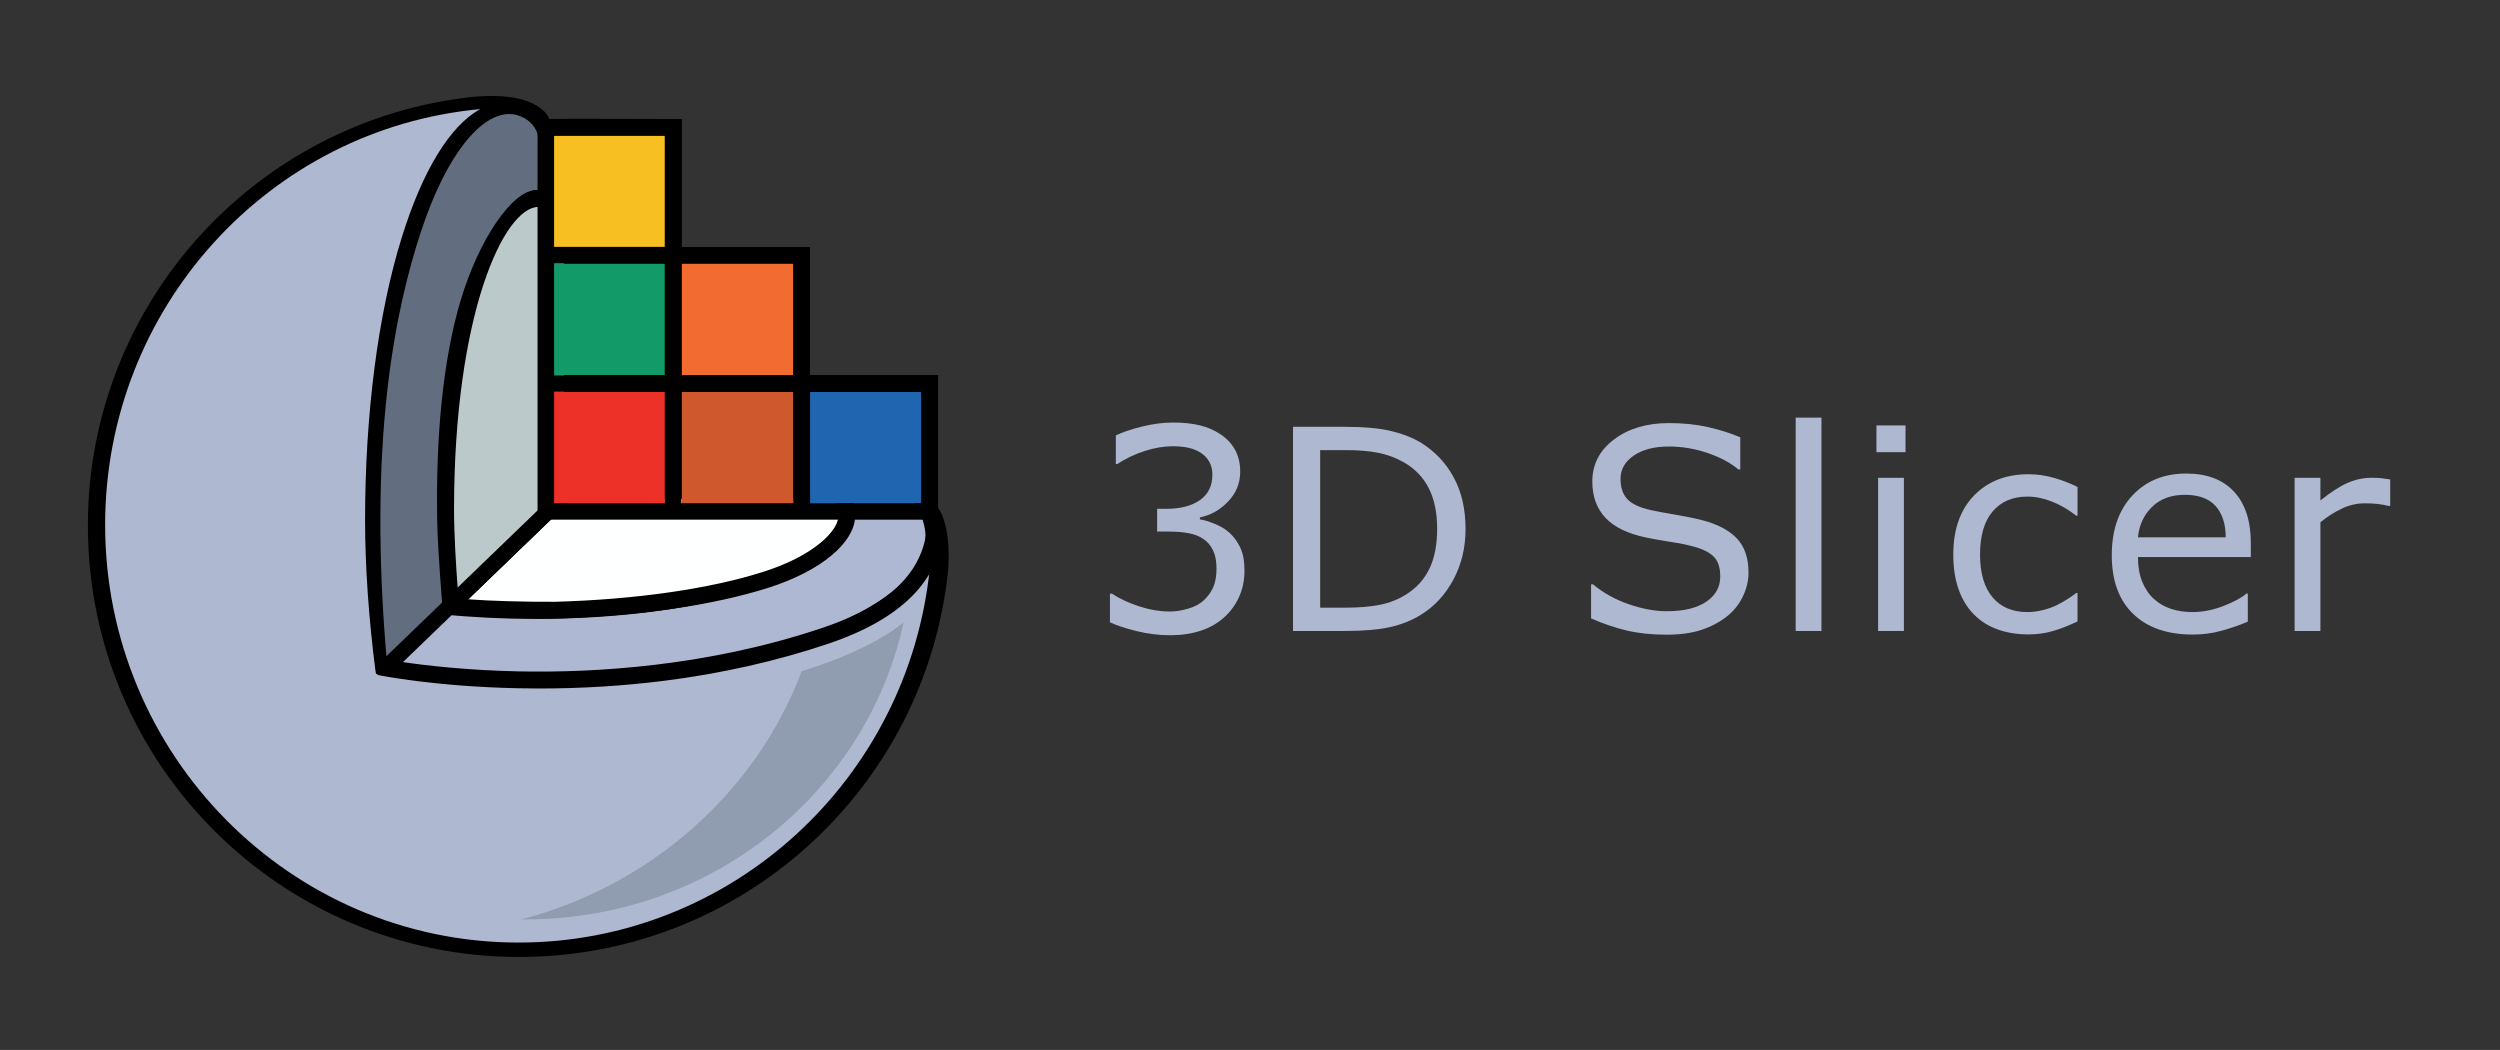 <?xml version="1.0" encoding="utf-8"?>
<!-- Generator: Adobe Illustrator 24.2.1, SVG Export Plug-In . SVG Version: 6.00 Build 0)  -->
<svg version="1.1" id="LOGO" xmlns="http://www.w3.org/2000/svg" xmlns:xlink="http://www.w3.org/1999/xlink" x="0px" y="0px"
	 viewBox="0 0 15295 6423.5" style="enable-background:new 0 0 15295 6423.5;" xml:space="preserve">
<rect x="0" y="0" width="15295" height="6423.5" fill="#333333" stroke="none"/>
<style type="text/css">
	.st0{fill:#909CAF;}
	.st1{fill:#626E7F;}
	.st2{fill:#AFB8D2;}
	.st3{fill:#BCC9CB;}
	.st4{fill:#FEFFFF;}
	.st5{fill:#AFB8D1;}
	.st6{fill:#F7BF21;}
	.st7{fill:#129A68;}
	.st8{fill:#F26B31;}
	.st9{fill:#1F65B0;}
	.st10{fill:#EE3128;}
	.st11{fill:#CF582C;}
</style>
<path d="M5739,3107.3L5739,3107.3l-0.1-812.6l-783.5-0.4v-782.2h-784.7V728.2l-644.1-1.5l-167.7,1.4c0,0-45.3-171.2-457.2-136.3
	C1573.6,729,537.6,1851.6,537.6,3216.2c0,1457.2,1181.3,2638.5,2638.5,2638.5c1362.6,0,2483.9-1032.9,2623.8-2358.4
	C5822.8,3202.2,5739,3107.3,5739,3107.3z"/>
<g>
	<defs>
		<path id="SVGID_1_" d="M3225.3,4190c-298.6,0-658.1-34.3-922.8-69.3c-38.9-290.2-48.7-604.5-48.7-935.8
			c0-1335.2,347.7-2436.4,789.5-2539.1c-1340.3,73-2404.8,1193.7-2404.8,2565.7c0,1419.1,1139,2569.6,2544,2569.6
			c1356.8,0,2465.5-1073,2539.9-2424.7C5653.6,3827.9,4538.4,4190,3225.3,4190z"/>
	</defs>
	<use xlink:href="#SVGID_1_"  style="overflow:visible;fill:#AFB8D1;"/>
	<clipPath id="SVGID_2_">
		<use xlink:href="#SVGID_1_"  style="overflow:visible;"/>
	</clipPath>
</g>
<g>
	<g>
		<path d="M3172.6,5795.8c-683.5,0-1326-268.8-1809.3-756.9C880.1,4550.7,614,3901.8,614,3211.6c0-1373,1062.4-2506.4,2418.6-2580.3
			c7.7-0.4,14.2,5,15.3,12.5s-3.8,14.6-11.2,16.3c-436.4,101.4-778.2,1210.5-778.2,2524.9c0,263.3,17.7,605.2,59.4,922.8
			c164.5,21.5,546.6,67.7,897.5,67.7c637,0,1244.5-85,1710.6-239.2c465.6-154.1,739.8-360.7,772.1-581.8c1.1-7.7,8.2-13.1,15.9-12.4
			c7.8,0.8,13.6,7.5,13.1,15.3C5651.7,4724.7,4529.7,5795.8,3172.6,5795.8z M2938,667.5C1643.5,787.5,643.2,1886.7,643.2,3211.6
			c0,1408.8,1134.7,2555,2529.4,2555c1301.8,0,2384.9-997,2516-2291.3c-96.6,187.2-357.7,357.7-753.4,488.7
			c-469,155.2-1079.7,240.7-1719.7,240.7c-360.7,0-746.4-56.7-904.2-77.6c-6.5-0.9-11.7-6-12.6-12.5
			c-43.3-322.4-65.2-662.3-65.2-929.6c0-645.3,77.5-1261.8,225.7-1736.1C2586.7,1040.3,2754.2,768.5,2938,667.5z"/>
	</g>
</g>
<g>
	<g>
		<path class="st0" d="M4936.8,4096.3c-10,3.2-20.6,6.5-31.8,9.9c-283,750.9-936.2,1315.8-1715.2,1518.5c9.3,0.1,18.7,0.2,28.1,0.2
			c587.1,0,1150.2-210.9,1585.5-593.9c370.6-326.1,622.7-753.7,725-1222.8C5390.1,3917.8,5190.4,4015.4,4936.8,4096.3z"/>
	</g>
</g>
<g>
	<g>
		<path class="st1" d="M3301.7,887.5c-6.7-149.7-123.9-188.1-180.6-189.8c-176.5-5.3-389.1,244-545,717.7
			c-157.1,477.2-330.3,1285.3-207.2,2656.2l340.4-329.3c0,0-2.3-25.8-4.5-52.8c0,0-26.7-330.8-29.9-499.6
			c-9.8-512,34.8-991.3,143.8-1353.5c109.7-364.3,310.7-673.7,467.4-673.7c54.1,0,54.1,130.4,105.3,177.8L3301.7,887.5z"/>
	</g>
</g>
<g>
	<g>
		<path class="st2" d="M4946.5,3883.1c292.9-102.9,917.3-382,651.3-797.3c-16-24.9-35.6-47.4-59.8-64.6h-497.3
			c62.2,58.9,93.8,120.7,93.8,183.7c0,156.5-194.1,303-546.6,412.6c-350.4,108.9-816.2,168.9-1311.6,168.9
			c-194.2,0-385.8-9.3-569.4-27.7l-0.9-0.1l-334.4,313.3c164.7,21.5,559.9,58.2,888.9,58.2C3894.4,4130,4493.2,4042.3,4946.5,3883.1
			z"/>
	</g>
</g>
<g>
	<path class="st3" d="M3297.3,1226.2c-268.5,0-556,760.1-556,1891.6c0,173.9,15.3,402.5,29.4,568.7l718.7-709.3l-2.9-1676.3
		C3434.6,1246,3349.5,1226.2,3297.3,1226.2z"/>
</g>
<g>
	<g>
		<path class="st4" d="M3332.1,3733.7c-150.6,0-363.5-11.7-506.9-28.5l729-704.3l1566.2-0.9c42.1,46,61.6,99.7,59.7,163.5
			c-3.4,109.7-159,276.4-492.6,382.9c-332.6,106.2-791,172.4-1290.8,186.3C3376.9,3733.4,3355.2,3733.7,3332.1,3733.7z"/>
		<path d="M3332.1,3748.5c-148.3,0-346.3-11.5-492.7-28.6l-29.4-3.4l698.8-730.2h6.3l1611.7-0.9l4.4,4.8
			c44.8,49,65.6,105.9,63.5,173.9c-1.9,63-47.3,135.3-127.6,203.5c-90.7,76.9-220.4,143.6-375.2,193.1
			c-333.8,106.6-793.7,173-1294.8,187C3377,3748.2,3355.2,3748.5,3332.1,3748.5z M2835.4,3693.9c141.7,15.1,359.2,25.1,496.7,25.1
			c22.8,0,44.4-0.3,64-0.8c498.5-13.9,955.5-79.9,1286.7-185.6c151.1-48.3,277.4-113.1,365.2-187.5
			c72.9-61.8,115.6-128.1,117.2-181.9c1.8-57.8-15.1-106.4-51.5-148.4l-1573.3,0.9L2835.4,3693.9z"/>
	</g>
</g>
<path d="M5672.3,3217.8c-21.4,280.6-228.1,483.5-632,620.4c-706.6,239.6-1404.4,278.7-1865.5,269.3
	c-315.7-6.4-566.6-35.8-709.6-56.8l312-300.9c147.2,20.2,379.9,35.1,554.7,35.1c23.6,0,45.8-0.3,65.9-0.8
	c504.5-14.1,967.9-81.1,1304.9-188.7c157.7-50.4,291.2-119,385.9-198.4c89.6-75.1,140.1-157.4,142.4-231.8
	c2.5-82.7-26.1-154-85.1-212.1l-4.3-4.2l-1615.9,0.9l-2.9-1648.9c0-9.3-3.6-18.2-10-25c-56.2-59.5-148.8-114.7-215.8-114.7
	c-154.4,0-301.3,222.9-413.5,575.6c-115.4,362.9-179,853.5-179,1381.2c0,185.5,17.3,423.3,27.1,542.2l-385,371.3
	c-8.3-1.6-12.9-2.5-13.3-2.6c0,0,0,0,0,0l-20.7,101c14,2.9,348.1,70.3,857.4,80.8c43.8,0.9,87.6,1.4,131.3,1.4
	c254.4,0,506.5-15.4,751.1-45.8c358.6-44.7,702.1-122.1,1020.9-230.2c234.4-79.5,412.3-184.6,528.9-312.5
	c103.1-113.2,161.3-247,172.8-397.7L5672.3,3217.8z M5128.8,3162.1c-1.3,43.5-40.9,102-105.8,156.4
	c-84.6,70.9-206,132.9-351.2,179.3c-328.1,104.8-781.5,170.1-1276.3,183.9c-188.1,1.3-411.8-5.8-531.6-15.3l637-614.2l1595.4-0.9
	C5119.8,3083.3,5130.1,3118.7,5128.8,3162.1z M2777.8,3117.9c0-1194.5,304.5-1852,516.8-1852c45.8,0,113.4,13.8,155.4,50.6
	l2.9,1645.6L3328,3085.2l-528.1,509.2C2790.3,3467.5,2777.8,3273.7,2777.8,3117.9z"/>
<g>
	<g>
		<path class="st5" d="M7521.4,3258.9c26.8,24.1,48.9,54.3,66.3,90.6c17.3,36.4,26,83.3,26,140.9c0,57.1-10.4,109.4-31,156.9
			c-20.7,47.5-49.8,88.9-87.3,124.2c-41.9,39.2-91.3,68.1-148.1,86.8c-56.8,18.7-119,28.1-186.7,28.1c-69.4,0-137.6-8.3-204.7-24.8
			c-67.1-16.5-122.2-34.5-165.3-54.1v-175.3h12.6c47.5,31.3,103.5,57.3,167.8,78c64.3,20.7,126.4,31,186.3,31
			c35.2,0,72.7-5.9,112.4-17.6c39.7-11.7,71.9-29.1,96.5-52c25.7-24.6,44.9-51.7,57.5-81.4c12.6-29.6,18.9-67.1,18.9-112.4
			c0-44.7-7.1-81.8-21.4-111.2s-34-52.4-59.2-69.2c-25.2-17.3-55.7-29.2-91.4-35.7c-35.8-6.4-74.4-9.6-115.8-9.6h-75.5v-139.3h58.7
			c85,0,152.8-17.7,203.5-53.3c50.6-35.5,75.9-87.4,75.9-155.6c0-30.2-6.4-56.6-19.3-79.3c-12.9-22.7-30.8-41.2-53.7-55.8
			c-24.1-14.5-49.8-24.6-77.2-30.2c-27.4-5.6-58.4-8.4-93.1-8.4c-53.1,0-109.6,9.5-169.5,28.5c-59.9,19-116.3,45.9-169.5,80.5h-8.4
			V2664c39.7-19.6,92.7-37.6,159-54.1c66.3-16.5,130.5-24.8,192.5-24.8c61,0,114.7,5.6,161.1,16.8c46.4,11.2,88.4,29.1,125.8,53.7
			c40.3,26.8,70.8,59.3,91.4,97.3c20.7,38,31,82.5,31,133.4c0,69.4-24.5,129.9-73.4,181.6c-49,51.7-106.7,84.3-173.3,97.7v11.7
			c26.8,4.5,57.6,13.8,92.3,28.1C7468,3219.8,7497.4,3237.6,7521.4,3258.9z"/>
	</g>
	<g>
		<path class="st5" d="M8966.2,3237c0,113.6-24.7,216.5-74.2,308.7c-49.5,92.3-115.4,163.9-197.6,214.8
			c-57.1,35.2-120.7,60.7-190.9,76.3c-70.2,15.7-162.6,23.5-277.3,23.5h-315.5V2611.2h312.1c121.9,0,218.8,8.8,290.7,26.4
			c71.9,17.6,132.7,41.8,182.5,72.6c85,53.1,151.3,123.9,198.8,212.3C8942.4,3010.8,8966.2,3115.7,8966.2,3237z M8792.5,3234.5
			c0-97.9-17.1-180.4-51.2-247.5c-34.1-67.1-85-120-152.7-158.6c-49.2-28-101.5-47.4-156.9-58.3c-55.4-10.9-121.7-16.4-198.8-16.4
			h-156.1v964h156.1c80,0,149.8-5.9,209.3-17.6c59.6-11.7,114.2-33.6,164-65.4c62.1-39.7,108.7-92,139.7-156.9
			C8777,3413,8792.5,3331.8,8792.5,3234.5z"/>
	</g>
	<g>
		<path class="st5" d="M10697.4,3503.8c0,48.7-11.3,96.8-34,144.3c-22.7,47.5-54.4,87.8-95.2,120.8c-44.8,35.8-96.9,63.8-156.5,83.9
			c-59.6,20.1-131.3,30.2-215.2,30.2c-90.1,0-171-8.4-242.9-25.2c-71.9-16.8-145-41.7-219.4-74.7v-208.1h11.7
			c63.2,52.6,136.2,93.1,219,121.7c82.8,28.5,160.5,42.8,233.2,42.8c102.9,0,183-19.3,240.4-57.9c57.3-38.6,86-90,86-154.4
			c0-55.4-13.6-96.2-40.7-122.5c-27.1-26.3-68.4-46.7-123.8-61.2c-41.9-11.2-87.4-20.4-136.3-27.7c-48.9-7.3-100.8-16.5-155.6-27.7
			c-110.7-23.5-192.8-63.6-246.2-120.4c-53.4-56.8-80.1-130.7-80.1-221.9c0-104.6,44.2-190.3,132.6-257.1
			c88.4-66.8,200.5-100.3,336.4-100.3c87.8,0,168.3,8.4,241.6,25.2c73.3,16.8,138.1,37.5,194.6,62.1v196.3h-11.7
			c-47.5-40.3-110.1-73.7-187.5-100.3c-77.5-26.6-156.8-39.9-237.9-39.9c-88.9,0-160.4,18.5-214.4,55.4c-54,36.9-81,84.5-81,142.6
			c0,52,13.4,92.9,40.3,122.5c26.8,29.7,74.1,52.3,141.8,68c35.8,7.8,86.7,17.3,152.7,28.5c66,11.2,121.9,22.7,167.8,34.4
			c92.8,24.6,162.8,61.8,209.7,111.6C10673.9,3344.7,10697.4,3414.4,10697.4,3503.8z"/>
	</g>
	<g>
		<path class="st5" d="M11143.7,3860.4H10986V2555h157.7V3860.4z"/>
	</g>
	<g>
		<path class="st5" d="M11658,2766.4h-177.9v-163.6h177.9V2766.4z M11648,3860.4h-157.7v-937.1h157.7V3860.4z"/>
	</g>
	<g>
		<path class="st5" d="M12710.4,3801.7c-52.6,25.2-102.5,44.8-149.8,58.7c-47.3,14-97.5,21-150.6,21c-67.7,0-129.8-9.9-186.3-29.8
			c-56.5-19.8-104.9-49.9-145.1-90.2c-40.8-40.3-72.4-91.2-94.8-152.7c-22.4-61.5-33.6-133.4-33.6-215.6
			c0-153.2,42.1-273.5,126.3-360.8c84.2-87.3,195.3-130.9,333.5-130.9c53.7,0,106.4,7.6,158.2,22.7c51.7,15.1,99.1,33.6,142.2,55.4
			v175.3h-8.4c-48.1-37.5-97.7-66.3-148.9-86.4c-51.2-20.1-101.1-30.2-149.8-30.2c-89.5,0-160.1,30.1-211.8,90.2
			c-51.7,60.1-77.6,148.4-77.6,264.7c0,113,25.3,199.8,75.9,260.5c50.6,60.7,121.8,91,213.5,91c31.9,0,64.3-4.2,97.3-12.6
			c33-8.4,62.6-19.3,88.9-32.7c22.9-11.7,44.5-24.2,64.6-37.3c20.1-13.1,36.1-24.5,47.8-34h8.4V3801.7z"/>
	</g>
	<g>
		<path class="st5" d="M13770.6,3408.2h-690.5c0,57.6,8.7,107.8,26,150.6c17.3,42.8,41.1,77.9,71.3,105.3
			c29.1,26.8,63.6,47,103.6,60.4c40,13.4,84,20.1,132.1,20.1c63.8,0,127.9-12.7,192.6-38.2c64.6-25.4,110.6-50.5,138-75.1h8.4v172
			c-53.1,22.4-107.4,41.1-162.8,56.2c-55.4,15.1-113.6,22.7-174.5,22.7c-155.5,0-276.9-42.1-364.1-126.3
			c-87.3-84.2-130.9-203.7-130.9-358.7c0-153.2,41.8-274.9,125.4-365c83.6-90,193.7-135.1,330.1-135.1
			c126.4,0,223.9,36.9,292.4,110.7c68.5,73.8,102.8,178.7,102.8,314.6V3408.2z M13617.1,3287.4c-0.6-82.8-21.4-146.8-62.5-192.1
			c-41.1-45.3-103.6-68-187.5-68c-84.5,0-151.7,24.9-201.8,74.7c-50.1,49.8-78.4,111.6-85.2,185.4H13617.1z"/>
	</g>
	<g>
		<path class="st5" d="M14623.2,3095.3h-8.4c-23.5-5.6-46.3-9.6-68.4-12.2c-22.1-2.5-48.2-3.8-78.4-3.8
			c-48.7,0-95.6,10.8-140.9,32.3c-45.3,21.5-88.9,49.4-130.9,83.5v665.3h-157.7v-937.1h157.7v138.4c62.6-50.3,117.9-86,165.7-107
			c47.8-21,96.6-31.5,146.4-31.5c27.4,0,47.3,0.7,59.6,2.1c12.3,1.4,30.8,4.1,55.4,8V3095.3z"/>
	</g>
</g>
<g>
	<g>
		<rect x="3386.2" y="830.6" class="st6" width="681.6" height="681.6"/>
	</g>
</g>
<g>
	<g>
		<rect x="3386.2" y="1612.8" class="st7" width="681.6" height="681.6"/>
	</g>
</g>
<g>
	<rect x="4170.8" y="1612.8" class="st8" width="681.6" height="681.6"/>
</g>
<g>
	<g>
		<rect x="4955.5" y="2398.1" class="st9" width="681.6" height="681.6"/>
	</g>
</g>
<g>
	<g>
		<rect x="3386.2" y="2398.1" class="st10" width="681.6" height="681.6"/>
	</g>
</g>
<g>
	<g>
		<rect x="4170.8" y="2398.1" class="st11" width="681.6" height="681.6"/>
	</g>
</g>
<path d="M5739,3107.3L5739,3107.3l0-812.5l-783.5-0.5v-782.2h-784.7V728.1h-811.7c0,0-5.3-20.1-28.9-45.2c0,0-41.5,11.1-41.5,34.7
	c0,23.2,0,2446,0,2446l43.3,15.6h2364.5L5739,3107.3z M4067.4,3078h-677.4v-681h677.4V3078z M4067.4,2295.8h-677.4v-684.1h677.4
	V2295.8z M4067.4,1510.5h-677.4V829.3h677.4V1510.5z M4852.5,3078h-683.9v-681h683.9V3078z M4852.5,2295.8h-683.9v-684.1h683.9
	V2295.8z M5636.7,3078H4956v-681h680.7V3078z"/>
</svg>

